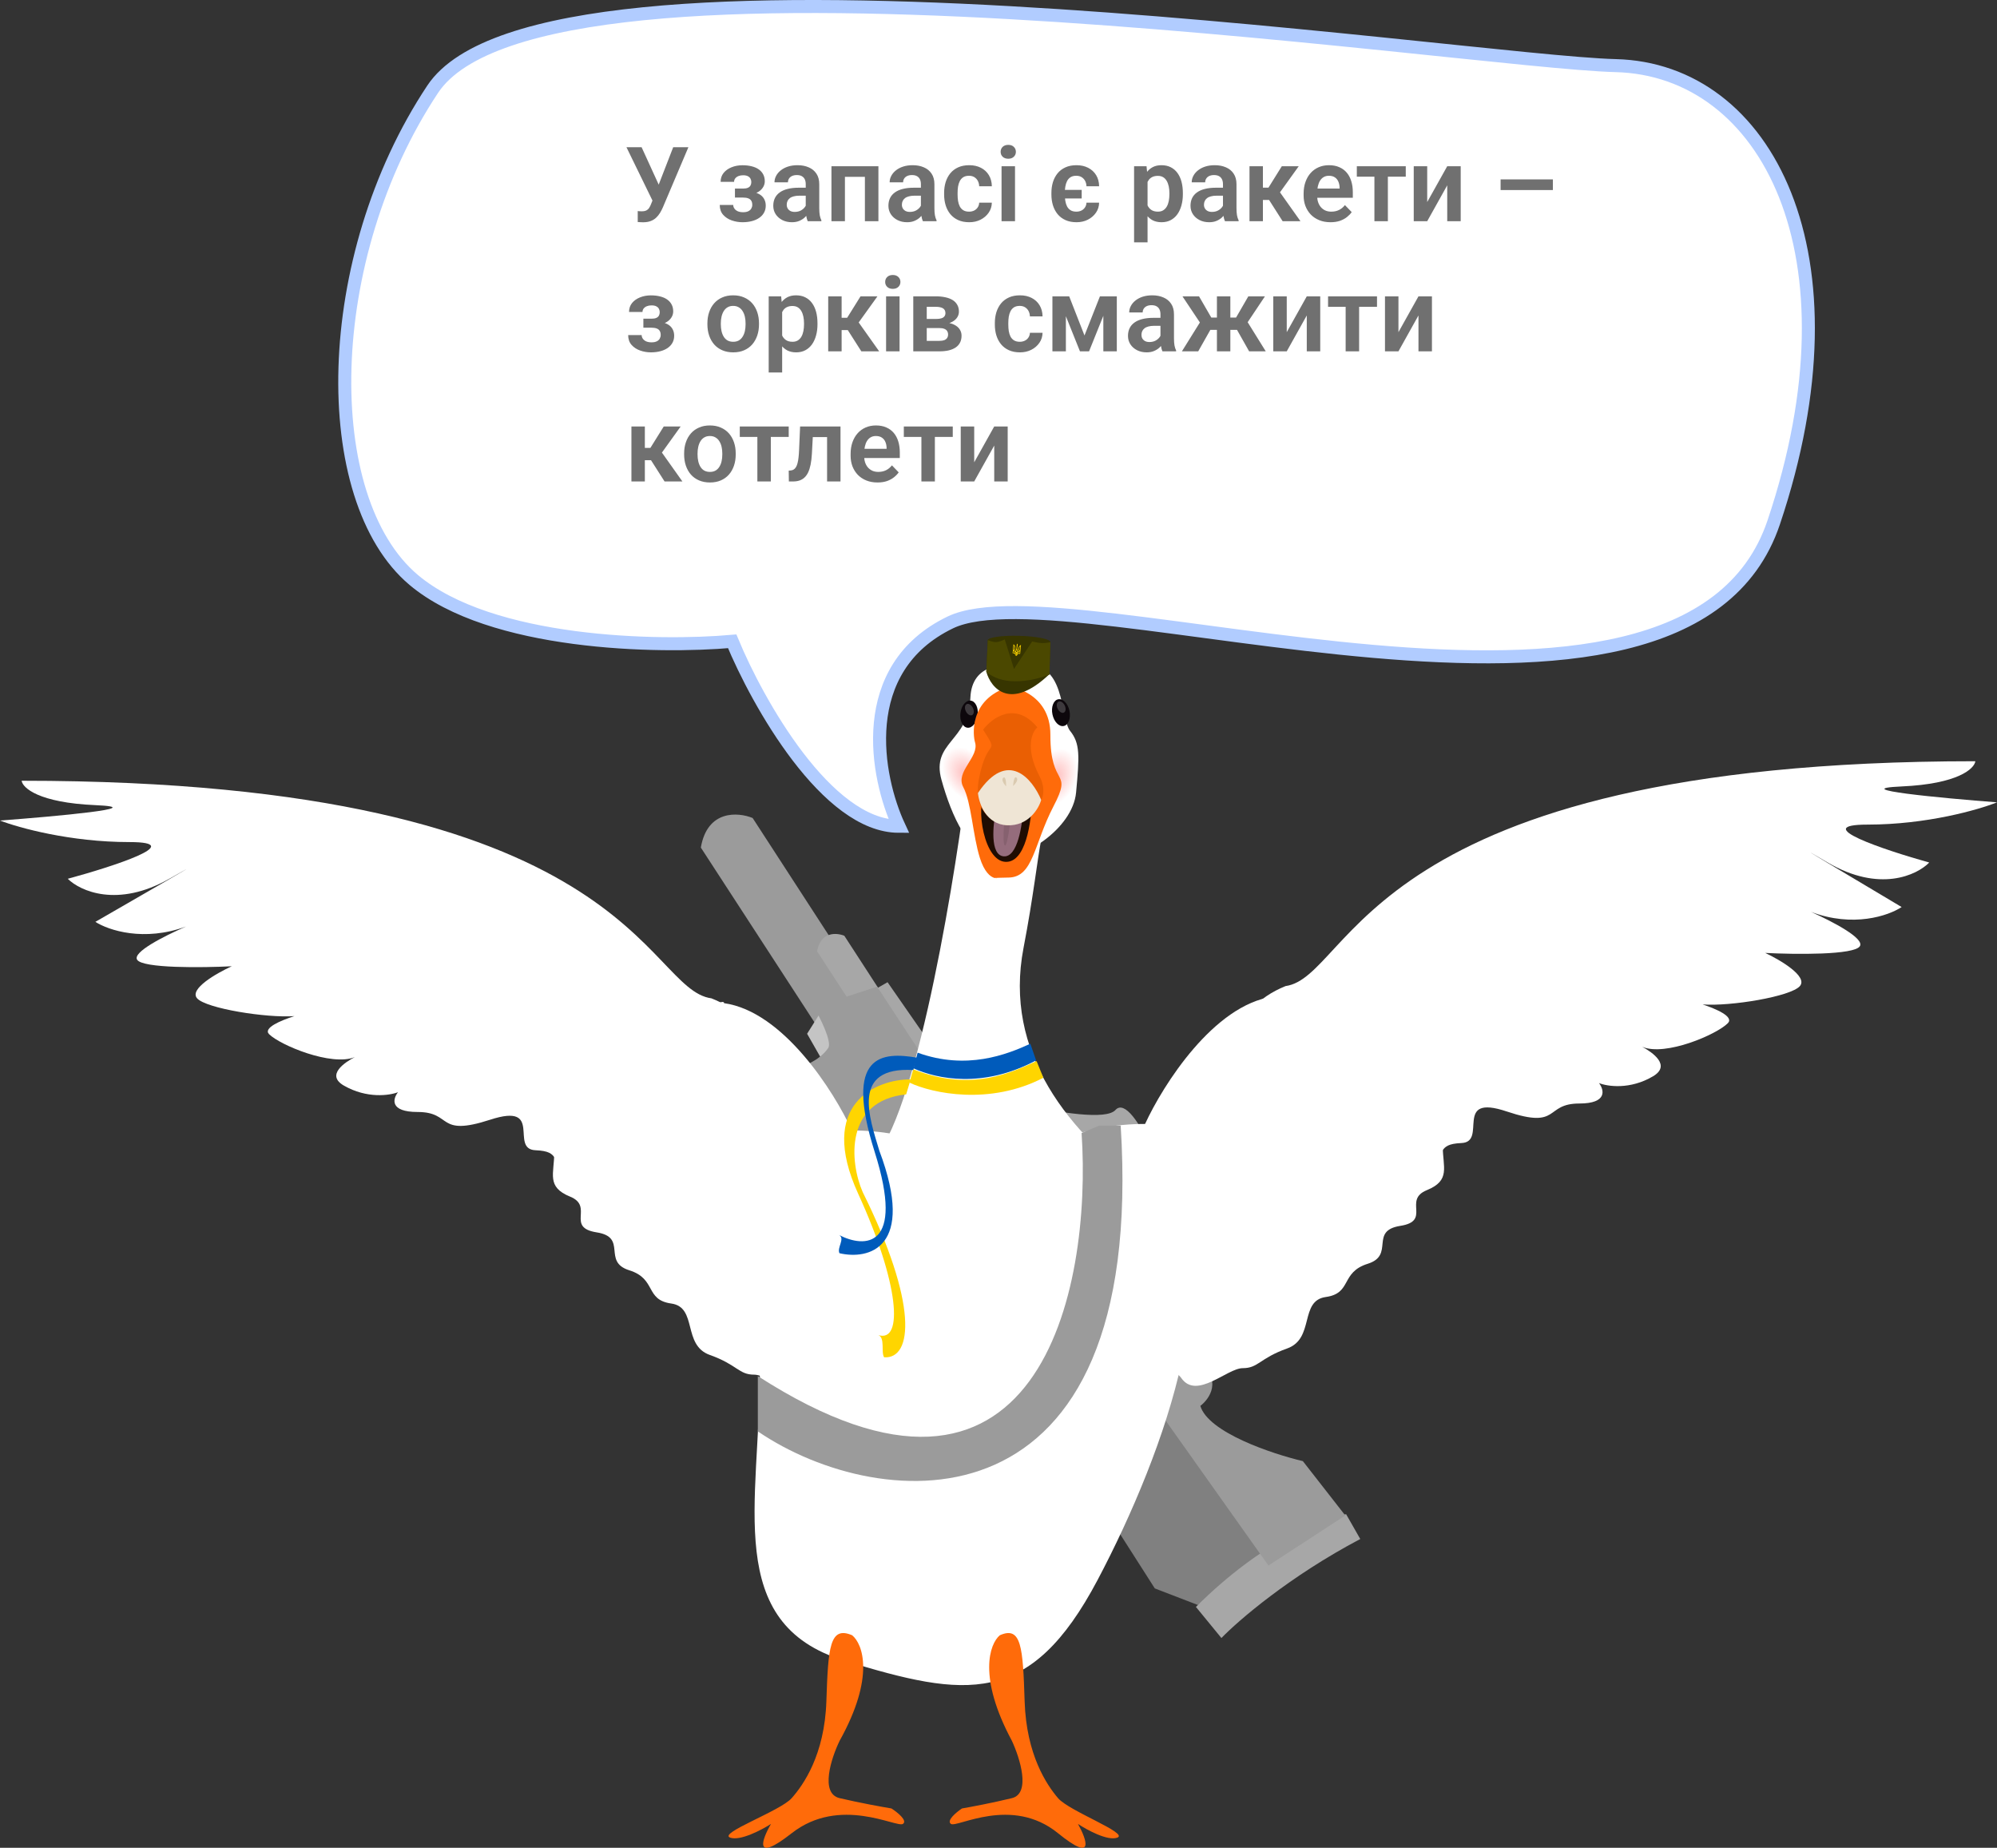 <svg width="307" height="284" viewBox="0 0 307 284" fill="none" xmlns="http://www.w3.org/2000/svg">
<rect x="0" y="0" width="307" height="284" fill="#333333" stroke="none"/>
<path d="M146.089 95.668C131.414 102.747 134.71 119.505 138.193 127C127.114 127 116.488 108.046 112.56 98.569C101.181 99.585 75.46 99.12 63.603 89.14C48.782 76.666 49.268 39.676 66.518 13.711C83.769 -12.254 225.174 9.505 248.377 10.085C271.58 10.665 286.523 39.096 272.674 80.292C258.825 121.488 164.433 86.82 146.089 95.668Z" fill="white" stroke="#B1CCFF" stroke-width="2"/>
<path d="M177.528 244.139L184.158 246.689L194.421 239.194L163.616 196.325L130.183 170.002L177.528 244.139Z" fill="#808080"/>
<rect x="145.301" y="207.374" width="11.156" height="6.301" transform="rotate(-119.719 145.301 207.374)" fill="#C4C4C4"/>
<path d="M155.277 177.511L153.238 181.108L154.699 183.666L156.325 179.346L155.277 177.511Z" fill="#A7A7A7"/>
<rect x="138.337" y="195.174" width="11.156" height="6.301" transform="rotate(-119.719 138.337 195.174)" fill="#C4C4C4"/>
<path d="M187.769 251.764L183.85 246.983C194.138 236.709 203.529 233.202 206.939 232.733L209.115 236.546C198.288 242.25 190.373 249.068 187.769 251.764Z" fill="#A7A7A7"/>
<path d="M146.648 218.59L123.419 182.22C124.717 178.576 128.326 178.209 129.968 178.481L152.749 215.107C152.088 218.41 148.407 218.805 146.648 218.59Z" fill="#A7A7A7"/>
<path d="M125.762 157.985L107.74 130.27C108.742 124.44 113.465 124.811 115.702 125.725L134.207 154.235L125.762 157.985Z" fill="#9B9B9B"/>
<path d="M135.087 160.782L125.614 146.214C126.14 143.15 128.623 143.345 129.798 143.825L139.525 158.811L135.087 160.782Z" fill="#A7A7A7"/>
<path d="M122.285 167.106L124.561 163.488L129.861 172.773L126.024 173.655L122.285 167.106Z" fill="#C4C4C4"/>
<path d="M124.076 158.888L126.352 155.269L131.652 164.555L127.815 165.437L124.076 158.888Z" fill="#C4C4C4"/>
<path fill-rule="evenodd" clip-rule="evenodd" d="M155.034 183.872L160.952 192.701C161.249 191.085 162.219 188.106 163.728 189.124C165.614 190.397 177.909 188.077 179.463 186.476C181.017 184.875 174.276 167.491 171.475 170.607C168.681 173.714 143.357 166.373 142.92 165.8L142.917 165.796C142.918 165.797 142.919 165.799 142.92 165.8L148.409 173.988C155.39 175.276 166.173 176.858 169.143 175.642C173.632 173.804 174.018 180.429 171.587 181.381C169.55 182.179 159.168 183.724 155.034 183.872ZM134.403 152.13L136.444 150.965L144.962 163.231L142.316 164.742L134.403 152.13Z" fill="#A7A7A7"/>
<path d="M206.811 232.925L194.997 240.62L163.769 196.594L158.364 199.68L165.97 211.545L159.997 215.876L158.943 216.478L155.071 214.227L123.725 163.846L125.228 162.988C125.669 162.737 126.705 162.002 127.32 161.08C127.936 160.158 126.128 156.527 125.148 154.827L134.839 151.644L149.285 173.669C154.873 182.364 166.677 199.865 169.191 200.309C172.333 200.865 179.708 205.814 184.283 209.298C187.944 212.085 185.973 214.984 184.53 216.085C185.746 220.173 195.543 223.448 200.289 224.574L206.811 232.925Z" fill="#9B9B9B"/>
<path d="M130.967 173.75C140.489 173.75 146.653 177.256 148.544 179.009C156.739 196.528 127.777 209.394 125.404 212.799C123.031 216.205 118.358 211.285 115.948 211.285C113.538 211.285 113.389 209.772 109.125 208.258C104.86 206.745 107.271 200.918 103.192 200.35C99.112 199.783 100.967 196.566 96.739 195.242C92.512 193.918 96.554 190.172 91.733 189.415C86.912 188.658 91.362 185.442 87.654 183.928C83.946 182.415 85.207 180.417 85.207 177.117C85.207 171.593 111.312 151.879 111.313 154.187C120.42 155.458 128.21 167.758 130.967 173.75Z" fill="white"/>
<path d="M3.326 120C97.53 120 98.956 152.027 109.374 153.446C117.609 156.678 124.807 166.514 87.723 180C84.329 178.649 86.399 176.959 82.327 176.791C78.255 176.622 83.685 169.392 75.37 172.095C67.056 174.797 69.635 170.912 64.206 170.912C59.862 170.912 60.382 168.885 61.185 167.872C59.885 168.378 56.401 168.885 52.871 166.858C50.047 165.236 52.996 163.281 54.547 162.475C50.974 163.94 43.061 160.639 41.367 158.953C40.409 157.999 43.182 156.831 45.26 156.176C40.976 156.487 31.693 155.005 30.304 153.446C29.028 152.014 33.325 149.561 35.632 148.514C31.119 148.739 21.888 148.851 21.074 147.5C20.381 146.35 25.081 143.943 28.602 142.405C22.141 144.781 16.7 142.995 14.66 141.689C21.764 137.601 33.983 130.554 26.028 135.068C18.074 139.581 12.307 136.948 10.418 135.068C17.364 133.187 28.981 129.426 19.886 129.426C10.791 129.426 2.839 127.218 0 126.115C8.518 125.484 23.375 124.128 14.66 123.75C5.945 123.372 3.473 121.092 3.326 120Z" fill="white"/>
<path d="M176.033 172.75C166.511 172.75 160.347 176.256 158.456 178.009C150.261 195.528 179.223 208.394 181.596 211.799C183.969 215.205 188.642 210.285 191.052 210.285C193.462 210.285 193.611 208.772 197.875 207.258C202.14 205.745 199.729 199.918 203.808 199.35C207.887 198.783 206.033 195.566 210.261 194.242C214.488 192.918 210.446 189.172 215.267 188.415C220.088 187.658 215.638 184.442 219.346 182.928C223.054 181.415 221.793 179.417 221.793 176.117C221.793 170.593 195.688 150.879 195.687 153.187C186.58 154.458 178.79 166.758 176.033 172.75Z" fill="white"/>
<path d="M303.674 117C209.47 117 208.045 150.095 197.626 151.561C189.391 154.901 182.193 165.064 219.277 179C222.671 177.604 220.601 175.858 224.673 175.684C228.745 175.509 223.315 168.038 231.63 170.831C239.944 173.624 237.365 169.609 242.794 169.609C247.138 169.609 246.618 167.515 245.815 166.467C247.115 166.991 250.599 167.515 254.129 165.42C256.953 163.744 254.004 161.724 252.453 160.891C256.026 162.405 263.939 158.993 265.633 157.251C266.591 156.266 263.818 155.058 261.74 154.381C266.024 154.703 275.307 153.171 276.696 151.561C277.972 150.081 273.675 147.546 271.368 146.464C275.881 146.697 285.112 146.813 285.926 145.417C286.619 144.228 281.919 141.741 278.398 140.151C284.859 142.607 290.3 140.761 292.34 139.412C285.236 135.188 273.017 127.906 280.972 132.57C288.926 137.234 294.693 134.513 296.582 132.57C289.636 130.627 278.019 126.74 287.114 126.74C296.209 126.74 304.161 124.459 307 123.319C298.482 122.667 283.625 121.266 292.34 120.875C301.055 120.484 303.527 118.129 303.674 117Z" fill="white"/>
<path d="M133.455 178.767C140.095 174.647 146.246 138.789 148.492 121.375C155.241 120.337 167.81 118.885 164.088 121.375C159.435 124.487 160.44 129.637 157.35 145.68C154.261 161.723 164.088 174.098 177.078 183.398C190.068 192.698 179.125 223.191 168.74 242.828C158.355 262.465 148.492 260.946 129.807 255.24C111.122 249.534 116.817 230.971 116.817 210.816C116.817 190.66 125.154 183.917 133.455 178.767Z" fill="white"/>
<path d="M129.079 267.551C134.538 257.748 132.635 252.658 131.001 251.338C127.549 249.867 127.314 253.186 127.039 261.481C126.765 269.776 123.47 274.376 121.705 276.375C119.94 278.373 110.331 281.766 112.253 282.445C113.79 282.988 117.077 281.264 118.528 280.334C117.116 282.747 115.775 286.412 121.705 281.766C129.118 275.96 137.864 280.975 138.806 280.334C139.559 279.821 137.943 278.536 137.041 277.958C135.668 277.732 132.154 277.099 129.079 276.375C126.004 275.651 127.798 270.191 129.079 267.551Z" fill="#FF6B0A"/>
<path d="M155.554 267.551C150.296 257.748 152.129 252.658 153.703 251.338C157.027 249.867 157.253 253.186 157.518 261.481C157.782 269.776 160.955 274.376 162.654 276.375C164.354 278.373 173.607 281.766 171.757 282.445C170.276 282.988 167.111 281.264 165.714 280.334C167.073 282.747 168.365 286.412 162.654 281.766C155.516 275.96 147.094 280.975 146.187 280.334C145.462 279.821 147.018 278.536 147.887 277.958C149.209 277.732 152.593 277.099 155.554 276.375C158.515 275.651 156.788 270.191 155.554 267.551Z" fill="#FF6B0A"/>
<path d="M149.178 107.247C149.386 101.904 154.508 101.88 157.044 102.535C163.871 101.009 162.943 110.401 164.501 112.33C166.06 114.26 165.948 116.152 165.429 121.791C164.909 127.431 157.044 132.403 152.999 131.846C148.955 131.29 146.321 125.576 144.725 119.825C143.13 114.074 148.918 113.926 149.178 107.247Z" fill="white"/>
<ellipse rx="1.335" ry="2.097" transform="matrix(-0.979 0.205 0.205 0.979 163.102 109.532)" fill="#0D070C"/>
<ellipse cx="148.973" cy="109.767" rx="1.335" ry="2.097" transform="rotate(6.937 148.973 109.767)" fill="#0D070C"/>
<ellipse cx="162.207" cy="119.446" rx="3.225" ry="4.543" transform="rotate(22.949 162.207 119.446)" fill="url(#paint0_radial_19332_1266)"/>
<ellipse cx="148.546" cy="118.983" rx="3.225" ry="4.543" transform="rotate(-35.182 148.546 118.983)" fill="url(#paint1_radial_19332_1266)"/>
<ellipse opacity="0.2" rx="0.598" ry="0.94" transform="matrix(-0.895 0.446 0.446 0.895 149.024 109.068)" fill="white"/>
<ellipse opacity="0.2" rx="0.598" ry="0.94" transform="matrix(-0.895 0.446 0.446 0.895 163.136 108.681)" fill="white"/>
<path d="M161.476 112.949C161.5 106.308 155.094 105.471 155.125 105.552C148.804 107.537 149.621 113.226 149.884 114.062C150.606 116.363 146.816 118.584 148.078 120.96C149.339 123.336 149.538 128.388 150.64 131.871C151.316 134.006 152.231 134.757 152.862 134.931C152.696 134.94 152.766 134.945 152.934 134.949C153.096 134.984 153.238 134.98 153.347 134.952C153.193 134.952 153.043 134.951 152.934 134.949C152.91 134.944 152.887 134.938 152.862 134.931C153.081 134.92 153.709 134.903 155.061 134.88C158.875 134.813 158.901 129.803 161.944 123.949C164.987 118.096 161.447 121.251 161.476 112.949Z" fill="#FF6B0A"/>
<path d="M154.958 132.451C157.995 132.055 158.691 125.248 158.66 121.894C156.77 121.561 152.685 121.156 151.47 122.2C149.951 123.504 151.163 132.946 154.958 132.451Z" fill="#1F0C02"/>
<path d="M154.303 131.62C152.158 131.444 152.633 126.746 153.138 124.419L157.281 124.243C157.182 126.775 156.447 131.796 154.303 131.62Z" fill="#956C7C"/>
<path d="M154.468 129.939C154.014 129.643 154.461 124.995 154.742 122.708L155.656 122.766C155.449 125.281 154.922 130.235 154.468 129.939Z" fill="#86616F"/>
<path d="M159.789 119.27C157.546 114.977 158.643 112.497 159.472 111.794C156.092 107.702 152.508 110.325 151.138 112.148C153.749 116.331 151.794 112.979 150.503 119.665C149.471 125.013 153.043 126.665 154.958 126.822C157.503 126.094 162.032 123.564 159.789 119.27Z" fill="#EA5F03"/>
<path d="M150.337 121.886C154.932 115.05 158.738 119.748 160.066 122.951C159.679 124.304 158.091 126.976 154.841 126.847C151.592 126.717 150.485 123.486 150.337 121.886Z" fill="#EFE5D5"/>
<path d="M155.744 120.82C155.773 120.253 155.92 119.201 156.271 119.526C156.622 119.852 156.066 120.524 155.744 120.82Z" fill="#DACAB0"/>
<path d="M154.67 120.867C154.682 120.3 154.612 119.24 154.238 119.539C153.864 119.838 154.371 120.549 154.67 120.867Z" fill="#DACAB0"/>
<path d="M151.853 98.397L151.627 103.251C154.382 105.684 159.24 104.542 161.325 103.667L161.482 98.718L151.853 98.397Z" fill="#373500"/>
<path d="M151.627 103.251C152.349 105.838 155.347 109.301 161.314 103.632L151.627 103.251Z" fill="#373500"/>
<ellipse rx="4.825" ry="0.832" transform="matrix(-1 -0.028 -0.028 1 156.656 98.559)" fill="#373500"/>
<path d="M151.853 98.397L151.627 103.251C154.382 105.684 159.24 104.542 161.325 103.667L161.482 98.718C161.482 98.718 160.703 98.859 160.2 98.848C159.598 98.835 158.679 98.587 158.679 98.587L155.883 102.809L154.46 98.278C154.46 98.278 153.686 98.67 153.151 98.689C152.632 98.709 151.853 98.397 151.853 98.397Z" fill="#4B4800"/>
<path d="M156.958 99.13C156.935 99.141 156.915 99.15 156.898 99.161C156.751 99.25 156.657 99.359 156.611 99.523C156.591 99.592 156.579 99.664 156.565 99.734C156.552 99.796 156.539 99.856 156.524 99.918C156.521 99.934 156.522 99.941 156.541 99.945C156.58 99.952 156.612 99.974 156.624 100.014C156.636 100.048 156.627 100.08 156.604 100.106C156.58 100.133 156.547 100.141 156.512 100.139C156.495 100.137 156.484 100.129 156.476 100.112C156.415 99.983 156.385 99.847 156.381 99.704C156.378 99.587 156.399 99.471 156.415 99.356C156.423 99.29 156.43 99.223 156.441 99.158C156.447 99.116 156.45 99.077 156.443 99.036C156.437 98.994 156.422 98.956 156.396 98.919C156.363 98.947 156.339 98.982 156.327 99.022C156.317 99.059 156.31 99.1 156.306 99.138C156.3 99.179 156.301 99.221 156.298 99.262C156.291 99.369 156.286 99.477 156.275 99.585C156.257 99.763 156.195 99.927 156.089 100.071C156.075 100.091 156.058 100.095 156.036 100.091C155.981 100.081 155.943 100.034 155.948 99.982C155.953 99.933 156 99.894 156.055 99.897C156.075 99.897 156.077 99.891 156.076 99.874C156.074 99.789 156.073 99.703 156.072 99.617C156.069 99.52 156.073 99.424 156.042 99.33C156.001 99.206 155.932 99.119 155.829 99.038C155.821 99.032 155.813 99.027 155.802 99.019C155.801 99.029 155.801 99.036 155.8 99.043C155.757 99.49 155.715 99.919 155.672 100.365C155.669 100.391 155.669 100.391 155.694 100.393C155.786 100.402 155.879 100.411 155.97 100.42C155.987 100.422 155.993 100.427 155.995 100.443C156.01 100.568 156.063 100.676 156.157 100.762C156.176 100.78 156.193 100.803 156.21 100.823C156.269 100.768 156.346 100.734 156.397 100.668C156.438 100.613 156.473 100.555 156.493 100.489C156.498 100.474 156.505 100.471 156.519 100.472C156.613 100.481 156.706 100.49 156.8 100.499C156.816 100.501 156.824 100.498 156.825 100.479C156.869 100.03 156.911 99.598 156.954 99.149C156.957 99.147 156.957 99.142 156.958 99.13ZM156.836 99.325C156.838 99.327 156.842 99.327 156.844 99.329C156.843 99.337 156.843 99.345 156.842 99.353C156.821 99.569 156.802 99.767 156.781 99.983C156.777 100.019 156.777 100.019 156.74 100.015C156.726 100.014 156.72 100.01 156.717 99.996C156.708 99.952 156.683 99.917 156.647 99.892C156.631 99.881 156.63 99.871 156.634 99.855C156.652 99.776 156.671 99.696 156.686 99.617C156.702 99.535 156.727 99.475 156.776 99.406C156.795 99.377 156.816 99.353 156.836 99.325ZM155.879 99.236C155.881 99.237 155.882 99.235 155.884 99.236C155.891 99.246 155.897 99.255 155.902 99.265C155.94 99.339 155.972 99.397 155.976 99.48C155.98 99.585 155.981 99.69 155.984 99.795C155.985 99.809 155.981 99.818 155.966 99.825C155.925 99.843 155.894 99.872 155.875 99.913C155.866 99.932 155.853 99.935 155.823 99.927C155.805 99.921 155.814 99.908 155.815 99.898C155.836 99.678 155.855 99.476 155.877 99.256C155.876 99.249 155.877 99.242 155.879 99.236ZM156.52 100.235C156.525 100.235 156.533 100.234 156.541 100.233C156.616 100.224 156.676 100.193 156.707 100.121C156.711 100.111 156.716 100.106 156.726 100.109C156.735 100.109 156.743 100.11 156.751 100.111C156.763 100.112 156.767 100.117 156.766 100.129C156.757 100.215 156.749 100.303 156.739 100.389C156.739 100.394 156.728 100.404 156.724 100.403C156.661 100.398 156.597 100.392 156.534 100.385C156.53 100.384 156.521 100.375 156.521 100.371C156.52 100.326 156.52 100.282 156.52 100.235ZM156.022 100.187C156.013 100.233 156.003 100.276 155.994 100.321C155.992 100.333 155.982 100.333 155.973 100.332C155.914 100.326 155.856 100.319 155.796 100.315C155.778 100.313 155.773 100.305 155.776 100.288C155.784 100.211 155.791 100.133 155.798 100.055C155.802 100.019 155.802 100.019 155.838 100.023C155.848 100.024 155.857 100.024 155.86 100.037C155.874 100.108 155.92 100.149 155.984 100.175C155.997 100.18 156.011 100.183 156.022 100.187ZM156.3 99.885C156.324 99.978 156.348 100.067 156.39 100.153C156.352 100.174 156.316 100.194 156.279 100.212C156.274 100.215 156.263 100.212 156.257 100.208C156.229 100.186 156.203 100.163 156.174 100.141C156.166 100.135 156.164 100.129 156.171 100.119C156.221 100.053 156.257 99.979 156.29 99.903C156.294 99.898 156.297 99.891 156.3 99.885ZM156.396 100.462C156.394 100.523 156.319 100.637 156.279 100.648C156.278 100.647 156.277 100.645 156.277 100.645C156.283 100.585 156.287 100.525 156.294 100.466C156.295 100.462 156.304 100.456 156.308 100.455C156.338 100.456 156.366 100.459 156.396 100.462ZM156.181 100.641C156.134 100.607 156.088 100.478 156.101 100.433C156.126 100.435 156.154 100.438 156.18 100.44C156.195 100.442 156.199 100.448 156.197 100.462C156.193 100.51 156.188 100.559 156.183 100.607C156.183 100.618 156.182 100.628 156.181 100.641ZM156.364 100.367C156.349 100.366 156.332 100.365 156.317 100.361C156.313 100.361 156.304 100.351 156.306 100.348C156.318 100.297 156.354 100.257 156.404 100.25C156.415 100.249 156.421 100.251 156.422 100.262C156.424 100.294 156.424 100.325 156.426 100.358C156.426 100.37 156.418 100.374 156.408 100.373C156.394 100.37 156.379 100.369 156.364 100.367ZM156.15 100.346C156.136 100.345 156.123 100.344 156.109 100.343C156.095 100.342 156.088 100.336 156.091 100.321C156.098 100.292 156.104 100.264 156.111 100.235C156.115 100.222 156.122 100.219 156.136 100.225C156.179 100.242 156.214 100.293 156.211 100.338C156.21 100.343 156.201 100.35 156.196 100.351C156.18 100.351 156.165 100.348 156.15 100.346Z" fill="#FFD500"/>
<path d="M141.066 161.794C148.597 164.522 154.772 162.087 158.393 160.421L159.283 162.981C151.128 167.339 144.022 165.832 140.435 164.205L141.066 161.794Z" fill="#005BBB"/>
<path d="M140.398 164.354C149.425 167.962 155.712 164.72 159.357 163.092L160.396 165.652C152.172 169.925 143.349 168.066 139.804 166.394L140.398 164.354Z" fill="#FFD500"/>
<path d="M139.997 165.899C134.664 165.885 125.6 169.667 131.942 183.51C138.237 197.25 138.917 206.41 135.025 205.204C134.997 205.194 134.968 205.184 134.938 205.176C134.967 205.186 134.996 205.195 135.025 205.204C136.1 205.619 135.409 207.839 135.917 208.614C140.336 208.91 141.128 200.36 132.626 183.229C130.619 178.634 129.806 169.195 139.304 168.204L139.997 165.899Z" fill="#FFD500"/>
<path d="M140.986 162.564C135.624 161.663 129.671 161.919 134.46 177.033C139.201 191.993 132.87 191.822 129.003 189.824C128.966 189.802 128.926 189.781 128.883 189.762C128.923 189.783 128.963 189.804 129.003 189.824C129.948 190.398 128.633 191.757 129.05 192.618C133.461 193.653 140.861 191.95 135.18 176.862C133.689 171.861 130.731 163.894 140.398 164.466L140.986 162.564Z" fill="#005BBB"/>
<path d="M116.5 211.5C159.807 239.401 167.893 198.168 166.273 174.15L169 173H172.283C176.291 236.461 135.311 232.838 116.5 220V211.5Z" fill="#9B9B9B"/>
<path d="M100.648 29.961L103.492 22.625H105.828L101.906 31.867C101.776 32.164 101.628 32.45 101.461 32.727C101.294 33.003 101.094 33.25 100.859 33.469C100.63 33.682 100.352 33.852 100.023 33.977C99.701 34.102 99.31 34.164 98.852 34.164C98.732 34.164 98.588 34.159 98.422 34.148C98.255 34.143 98.128 34.135 98.039 34.125V32.438C98.102 32.453 98.203 32.464 98.344 32.469C98.49 32.474 98.594 32.477 98.656 32.477C98.958 32.477 99.198 32.43 99.375 32.336C99.557 32.237 99.701 32.104 99.805 31.938C99.914 31.766 100.01 31.57 100.094 31.352L100.648 29.961ZM98.633 22.625L101.359 28.586L102 30.906L100.367 30.953L96.305 22.625H98.633ZM114.633 29.969H112.984V28.984H114.242C114.549 28.984 114.794 28.943 114.977 28.859C115.164 28.776 115.297 28.659 115.375 28.508C115.458 28.357 115.5 28.182 115.5 27.984C115.5 27.807 115.461 27.641 115.383 27.484C115.305 27.323 115.174 27.193 114.992 27.094C114.81 26.99 114.557 26.938 114.234 26.938C113.969 26.938 113.732 26.979 113.523 27.062C113.315 27.146 113.151 27.263 113.031 27.414C112.911 27.565 112.852 27.745 112.852 27.953H110.781C110.781 27.422 110.932 26.966 111.234 26.586C111.542 26.206 111.951 25.914 112.461 25.711C112.971 25.503 113.531 25.398 114.141 25.398C114.667 25.398 115.141 25.453 115.562 25.562C115.984 25.667 116.344 25.823 116.641 26.031C116.938 26.24 117.167 26.497 117.328 26.805C117.49 27.107 117.57 27.458 117.57 27.859C117.57 28.146 117.503 28.417 117.367 28.672C117.232 28.927 117.036 29.154 116.781 29.352C116.526 29.544 116.216 29.695 115.852 29.805C115.492 29.914 115.086 29.969 114.633 29.969ZM112.984 29.406H114.633C115.138 29.406 115.581 29.456 115.961 29.555C116.346 29.648 116.669 29.789 116.93 29.977C117.19 30.164 117.385 30.396 117.516 30.672C117.651 30.943 117.719 31.255 117.719 31.609C117.719 32.01 117.63 32.37 117.453 32.688C117.281 33 117.036 33.266 116.719 33.484C116.401 33.703 116.023 33.87 115.586 33.984C115.148 34.099 114.667 34.156 114.141 34.156C113.573 34.156 113.021 34.062 112.484 33.875C111.953 33.688 111.513 33.398 111.164 33.008C110.82 32.617 110.648 32.115 110.648 31.5H112.719C112.719 31.698 112.779 31.883 112.898 32.055C113.018 32.227 113.19 32.365 113.414 32.469C113.643 32.568 113.919 32.617 114.242 32.617C114.57 32.617 114.839 32.565 115.047 32.461C115.255 32.357 115.406 32.219 115.5 32.047C115.599 31.87 115.648 31.685 115.648 31.492C115.648 31.227 115.596 31.013 115.492 30.852C115.393 30.685 115.237 30.562 115.023 30.484C114.815 30.406 114.555 30.367 114.242 30.367H112.984V29.406ZM123.867 32.203V28.305C123.867 28.018 123.818 27.771 123.719 27.562C123.62 27.354 123.469 27.193 123.266 27.078C123.062 26.963 122.805 26.906 122.492 26.906C122.216 26.906 121.974 26.953 121.766 27.047C121.562 27.141 121.406 27.273 121.297 27.445C121.188 27.612 121.133 27.805 121.133 28.023H119.062C119.062 27.674 119.146 27.344 119.312 27.031C119.479 26.713 119.716 26.432 120.023 26.188C120.336 25.938 120.708 25.742 121.141 25.602C121.578 25.461 122.068 25.391 122.609 25.391C123.25 25.391 123.82 25.5 124.32 25.719C124.826 25.932 125.221 26.255 125.508 26.688C125.799 27.12 125.945 27.664 125.945 28.32V32.008C125.945 32.43 125.971 32.792 126.023 33.094C126.081 33.391 126.164 33.648 126.273 33.867V34H124.172C124.073 33.786 123.997 33.516 123.945 33.188C123.893 32.854 123.867 32.526 123.867 32.203ZM124.156 28.852L124.172 30.078H122.867C122.544 30.078 122.26 30.112 122.016 30.18C121.771 30.242 121.57 30.336 121.414 30.461C121.258 30.581 121.141 30.727 121.062 30.898C120.984 31.065 120.945 31.255 120.945 31.469C120.945 31.677 120.992 31.865 121.086 32.031C121.185 32.198 121.326 32.331 121.508 32.43C121.695 32.523 121.914 32.57 122.164 32.57C122.529 32.57 122.846 32.497 123.117 32.352C123.388 32.2 123.599 32.018 123.75 31.805C123.901 31.591 123.982 31.388 123.992 31.195L124.586 32.086C124.513 32.3 124.404 32.526 124.258 32.766C124.112 33.005 123.924 33.229 123.695 33.438C123.466 33.646 123.19 33.818 122.867 33.953C122.544 34.089 122.169 34.156 121.742 34.156C121.195 34.156 120.706 34.047 120.273 33.828C119.841 33.609 119.5 33.31 119.25 32.93C119 32.55 118.875 32.117 118.875 31.633C118.875 31.185 118.958 30.789 119.125 30.445C119.292 30.102 119.539 29.812 119.867 29.578C120.195 29.338 120.602 29.159 121.086 29.039C121.576 28.914 122.135 28.852 122.766 28.852H124.156ZM133.477 25.547V27.18H129.344V25.547H133.477ZM129.891 25.547V34H127.82V25.547H129.891ZM135.039 25.547V34H132.961V25.547H135.039ZM141.57 32.203V28.305C141.57 28.018 141.521 27.771 141.422 27.562C141.323 27.354 141.172 27.193 140.969 27.078C140.766 26.963 140.508 26.906 140.195 26.906C139.919 26.906 139.677 26.953 139.469 27.047C139.266 27.141 139.109 27.273 139 27.445C138.891 27.612 138.836 27.805 138.836 28.023H136.766C136.766 27.674 136.849 27.344 137.016 27.031C137.182 26.713 137.419 26.432 137.727 26.188C138.039 25.938 138.411 25.742 138.844 25.602C139.281 25.461 139.771 25.391 140.312 25.391C140.953 25.391 141.523 25.5 142.023 25.719C142.529 25.932 142.924 26.255 143.211 26.688C143.503 27.12 143.648 27.664 143.648 28.32V32.008C143.648 32.43 143.674 32.792 143.727 33.094C143.784 33.391 143.867 33.648 143.977 33.867V34H141.875C141.776 33.786 141.701 33.516 141.648 33.188C141.596 32.854 141.57 32.526 141.57 32.203ZM141.859 28.852L141.875 30.078H140.57C140.247 30.078 139.964 30.112 139.719 30.18C139.474 30.242 139.273 30.336 139.117 30.461C138.961 30.581 138.844 30.727 138.766 30.898C138.688 31.065 138.648 31.255 138.648 31.469C138.648 31.677 138.695 31.865 138.789 32.031C138.888 32.198 139.029 32.331 139.211 32.43C139.398 32.523 139.617 32.57 139.867 32.57C140.232 32.57 140.549 32.497 140.82 32.352C141.091 32.2 141.302 32.018 141.453 31.805C141.604 31.591 141.685 31.388 141.695 31.195L142.289 32.086C142.216 32.3 142.107 32.526 141.961 32.766C141.815 33.005 141.628 33.229 141.398 33.438C141.169 33.646 140.893 33.818 140.57 33.953C140.247 34.089 139.872 34.156 139.445 34.156C138.898 34.156 138.409 34.047 137.977 33.828C137.544 33.609 137.203 33.31 136.953 32.93C136.703 32.55 136.578 32.117 136.578 31.633C136.578 31.185 136.661 30.789 136.828 30.445C136.995 30.102 137.242 29.812 137.57 29.578C137.898 29.338 138.305 29.159 138.789 29.039C139.279 28.914 139.839 28.852 140.469 28.852H141.859ZM148.977 32.531C149.268 32.531 149.529 32.474 149.758 32.359C149.987 32.245 150.169 32.083 150.305 31.875C150.445 31.667 150.521 31.424 150.531 31.148H152.477C152.466 31.721 152.305 32.234 151.992 32.688C151.68 33.141 151.263 33.5 150.742 33.766C150.227 34.026 149.648 34.156 149.008 34.156C148.357 34.156 147.789 34.047 147.305 33.828C146.82 33.609 146.417 33.305 146.094 32.914C145.776 32.523 145.536 32.07 145.375 31.555C145.219 31.039 145.141 30.487 145.141 29.898V29.648C145.141 29.06 145.219 28.508 145.375 27.992C145.536 27.477 145.776 27.023 146.094 26.633C146.417 26.242 146.82 25.938 147.305 25.719C147.789 25.5 148.354 25.391 149 25.391C149.682 25.391 150.281 25.523 150.797 25.789C151.318 26.055 151.724 26.43 152.016 26.914C152.312 27.398 152.466 27.969 152.477 28.625H150.531C150.521 28.323 150.453 28.052 150.328 27.812C150.203 27.573 150.026 27.38 149.797 27.234C149.568 27.088 149.289 27.016 148.961 27.016C148.612 27.016 148.32 27.088 148.086 27.234C147.857 27.38 147.677 27.581 147.547 27.836C147.422 28.086 147.333 28.367 147.281 28.68C147.234 28.987 147.211 29.31 147.211 29.648V29.898C147.211 30.242 147.234 30.57 147.281 30.883C147.333 31.195 147.422 31.477 147.547 31.727C147.677 31.971 147.857 32.167 148.086 32.312C148.32 32.458 148.617 32.531 148.977 32.531ZM156.039 25.547V34H153.969V25.547H156.039ZM153.828 23.336C153.828 23.029 153.932 22.773 154.141 22.57C154.354 22.367 154.641 22.266 155 22.266C155.359 22.266 155.643 22.367 155.852 22.57C156.065 22.773 156.172 23.029 156.172 23.336C156.172 23.638 156.065 23.891 155.852 24.094C155.643 24.297 155.359 24.398 155 24.398C154.641 24.398 154.354 24.297 154.141 24.094C153.932 23.891 153.828 23.638 153.828 23.336ZM166.289 29.188V30.5H162.875V29.188H166.289ZM165.469 32.531C165.76 32.531 166.021 32.474 166.25 32.359C166.479 32.245 166.661 32.083 166.797 31.875C166.938 31.667 167.013 31.424 167.023 31.148H168.969C168.958 31.721 168.797 32.234 168.484 32.688C168.172 33.141 167.755 33.5 167.234 33.766C166.719 34.026 166.141 34.156 165.5 34.156C164.849 34.156 164.281 34.047 163.797 33.828C163.312 33.609 162.909 33.305 162.586 32.914C162.268 32.523 162.029 32.07 161.867 31.555C161.711 31.039 161.633 30.487 161.633 29.898V29.648C161.633 29.06 161.711 28.508 161.867 27.992C162.029 27.477 162.268 27.023 162.586 26.633C162.909 26.242 163.312 25.938 163.797 25.719C164.281 25.5 164.844 25.391 165.484 25.391C166.167 25.391 166.766 25.523 167.281 25.789C167.802 26.055 168.211 26.43 168.508 26.914C168.805 27.398 168.958 27.969 168.969 28.625H167.023C167.013 28.323 166.945 28.052 166.82 27.812C166.695 27.573 166.518 27.38 166.289 27.234C166.06 27.088 165.781 27.016 165.453 27.016C165.099 27.016 164.807 27.088 164.578 27.234C164.349 27.38 164.169 27.581 164.039 27.836C163.914 28.086 163.826 28.367 163.773 28.68C163.721 28.987 163.695 29.31 163.695 29.648V29.898C163.695 30.242 163.721 30.57 163.773 30.883C163.826 31.195 163.914 31.477 164.039 31.727C164.169 31.971 164.349 32.167 164.578 32.312C164.812 32.458 165.109 32.531 165.469 32.531ZM176.414 27.172V37.25H174.344V25.547H176.258L176.414 27.172ZM181.844 29.688V29.852C181.844 30.466 181.771 31.037 181.625 31.562C181.484 32.083 181.276 32.539 181 32.93C180.724 33.315 180.38 33.617 179.969 33.836C179.562 34.05 179.094 34.156 178.562 34.156C178.042 34.156 177.589 34.057 177.203 33.859C176.818 33.656 176.492 33.37 176.227 33C175.961 32.63 175.747 32.2 175.586 31.711C175.43 31.216 175.312 30.677 175.234 30.094V29.57C175.312 28.951 175.43 28.388 175.586 27.883C175.747 27.372 175.961 26.932 176.227 26.562C176.492 26.188 176.815 25.898 177.195 25.695C177.581 25.492 178.031 25.391 178.547 25.391C179.083 25.391 179.555 25.492 179.961 25.695C180.372 25.898 180.719 26.19 181 26.57C181.281 26.951 181.492 27.404 181.633 27.93C181.773 28.456 181.844 29.042 181.844 29.688ZM179.773 29.852V29.688C179.773 29.312 179.74 28.966 179.672 28.648C179.604 28.326 179.5 28.044 179.359 27.805C179.219 27.56 179.036 27.37 178.812 27.234C178.589 27.099 178.318 27.031 178 27.031C177.682 27.031 177.409 27.083 177.18 27.188C176.951 27.292 176.763 27.44 176.617 27.633C176.471 27.826 176.357 28.055 176.273 28.32C176.195 28.581 176.143 28.87 176.117 29.188V30.484C176.164 30.87 176.255 31.216 176.391 31.523C176.526 31.831 176.724 32.075 176.984 32.258C177.25 32.44 177.594 32.531 178.016 32.531C178.333 32.531 178.604 32.461 178.828 32.32C179.052 32.18 179.234 31.987 179.375 31.742C179.516 31.492 179.617 31.206 179.68 30.883C179.742 30.56 179.773 30.216 179.773 29.852ZM188.008 32.203V28.305C188.008 28.018 187.958 27.771 187.859 27.562C187.76 27.354 187.609 27.193 187.406 27.078C187.203 26.963 186.945 26.906 186.633 26.906C186.357 26.906 186.115 26.953 185.906 27.047C185.703 27.141 185.547 27.273 185.438 27.445C185.328 27.612 185.273 27.805 185.273 28.023H183.203C183.203 27.674 183.286 27.344 183.453 27.031C183.62 26.713 183.857 26.432 184.164 26.188C184.477 25.938 184.849 25.742 185.281 25.602C185.719 25.461 186.208 25.391 186.75 25.391C187.391 25.391 187.961 25.5 188.461 25.719C188.966 25.932 189.362 26.255 189.648 26.688C189.94 27.12 190.086 27.664 190.086 28.32V32.008C190.086 32.43 190.112 32.792 190.164 33.094C190.221 33.391 190.305 33.648 190.414 33.867V34H188.312C188.214 33.786 188.138 33.516 188.086 33.188C188.034 32.854 188.008 32.526 188.008 32.203ZM188.297 28.852L188.312 30.078H187.008C186.685 30.078 186.401 30.112 186.156 30.18C185.911 30.242 185.711 30.336 185.555 30.461C185.398 30.581 185.281 30.727 185.203 30.898C185.125 31.065 185.086 31.255 185.086 31.469C185.086 31.677 185.133 31.865 185.227 32.031C185.326 32.198 185.466 32.331 185.648 32.43C185.836 32.523 186.055 32.57 186.305 32.57C186.669 32.57 186.987 32.497 187.258 32.352C187.529 32.2 187.74 32.018 187.891 31.805C188.042 31.591 188.122 31.388 188.133 31.195L188.727 32.086C188.654 32.3 188.544 32.526 188.398 32.766C188.253 33.005 188.065 33.229 187.836 33.438C187.607 33.646 187.331 33.818 187.008 33.953C186.685 34.089 186.31 34.156 185.883 34.156C185.336 34.156 184.846 34.047 184.414 33.828C183.982 33.609 183.641 33.31 183.391 32.93C183.141 32.55 183.016 32.117 183.016 31.633C183.016 31.185 183.099 30.789 183.266 30.445C183.432 30.102 183.68 29.812 184.008 29.578C184.336 29.338 184.742 29.159 185.227 29.039C185.716 28.914 186.276 28.852 186.906 28.852H188.297ZM194.148 25.547V34H192.086V25.547H194.148ZM199.656 25.547L195.93 30.734H193.734L193.477 28.844H195L197.055 25.547H199.656ZM197.18 34L194.867 30.375L196.586 29.297L199.922 34H197.18ZM204.539 34.156C203.898 34.156 203.323 34.052 202.812 33.844C202.302 33.635 201.867 33.346 201.508 32.977C201.154 32.602 200.88 32.167 200.688 31.672C200.5 31.172 200.406 30.635 200.406 30.062V29.75C200.406 29.099 200.5 28.508 200.688 27.977C200.875 27.44 201.141 26.979 201.484 26.594C201.828 26.208 202.24 25.912 202.719 25.703C203.198 25.495 203.727 25.391 204.305 25.391C204.904 25.391 205.432 25.492 205.891 25.695C206.349 25.893 206.732 26.174 207.039 26.539C207.346 26.904 207.578 27.341 207.734 27.852C207.891 28.357 207.969 28.917 207.969 29.531V30.398H201.344V28.977H205.938V28.82C205.927 28.492 205.865 28.193 205.75 27.922C205.635 27.646 205.458 27.427 205.219 27.266C204.979 27.099 204.669 27.016 204.289 27.016C203.982 27.016 203.714 27.083 203.484 27.219C203.26 27.349 203.073 27.537 202.922 27.781C202.776 28.021 202.667 28.307 202.594 28.641C202.521 28.974 202.484 29.344 202.484 29.75V30.062C202.484 30.417 202.531 30.745 202.625 31.047C202.724 31.349 202.867 31.612 203.055 31.836C203.247 32.055 203.477 32.227 203.742 32.352C204.013 32.471 204.32 32.531 204.664 32.531C205.096 32.531 205.487 32.448 205.836 32.281C206.19 32.109 206.497 31.857 206.758 31.523L207.797 32.602C207.62 32.862 207.38 33.112 207.078 33.352C206.781 33.591 206.422 33.786 206 33.938C205.578 34.083 205.091 34.156 204.539 34.156ZM213.359 25.547V34H211.289V25.547H213.359ZM216.109 25.547V27.156H208.586V25.547H216.109ZM219.406 31.055L222.484 25.547H224.555V34H222.484V28.484L219.406 34H217.336V25.547H219.406V31.055ZM238.727 27.57V29.211H230.688V27.57H238.727ZM100.555 49.969H98.906V48.984H100.164C100.471 48.984 100.716 48.943 100.898 48.859C101.086 48.776 101.219 48.659 101.297 48.508C101.38 48.357 101.422 48.182 101.422 47.984C101.422 47.807 101.383 47.641 101.305 47.484C101.227 47.323 101.096 47.193 100.914 47.094C100.732 46.99 100.479 46.938 100.156 46.938C99.891 46.938 99.654 46.979 99.445 47.062C99.237 47.146 99.073 47.263 98.953 47.414C98.833 47.565 98.773 47.745 98.773 47.953H96.703C96.703 47.422 96.854 46.966 97.156 46.586C97.463 46.206 97.872 45.914 98.383 45.711C98.893 45.503 99.453 45.398 100.062 45.398C100.589 45.398 101.062 45.453 101.484 45.562C101.906 45.667 102.266 45.823 102.562 46.031C102.859 46.24 103.089 46.497 103.25 46.805C103.411 47.107 103.492 47.458 103.492 47.859C103.492 48.146 103.424 48.417 103.289 48.672C103.154 48.927 102.958 49.154 102.703 49.352C102.448 49.544 102.138 49.695 101.773 49.805C101.414 49.914 101.008 49.969 100.555 49.969ZM98.906 49.406H100.555C101.06 49.406 101.503 49.456 101.883 49.555C102.268 49.648 102.591 49.789 102.852 49.977C103.112 50.164 103.307 50.396 103.438 50.672C103.573 50.943 103.641 51.255 103.641 51.609C103.641 52.01 103.552 52.37 103.375 52.688C103.203 53 102.958 53.266 102.641 53.484C102.323 53.703 101.945 53.87 101.508 53.984C101.07 54.099 100.589 54.156 100.062 54.156C99.495 54.156 98.943 54.062 98.406 53.875C97.875 53.688 97.435 53.398 97.086 53.008C96.742 52.617 96.57 52.115 96.57 51.5H98.641C98.641 51.698 98.701 51.883 98.82 52.055C98.94 52.227 99.112 52.365 99.336 52.469C99.565 52.568 99.841 52.617 100.164 52.617C100.492 52.617 100.76 52.565 100.969 52.461C101.177 52.357 101.328 52.219 101.422 52.047C101.521 51.87 101.57 51.685 101.57 51.492C101.57 51.227 101.518 51.013 101.414 50.852C101.315 50.685 101.159 50.562 100.945 50.484C100.737 50.406 100.477 50.367 100.164 50.367H98.906V49.406ZM108.75 49.859V49.695C108.75 49.075 108.839 48.505 109.016 47.984C109.193 47.458 109.451 47.003 109.789 46.617C110.128 46.232 110.542 45.932 111.031 45.719C111.521 45.5 112.078 45.391 112.703 45.391C113.339 45.391 113.901 45.5 114.391 45.719C114.885 45.932 115.302 46.232 115.641 46.617C115.979 47.003 116.237 47.458 116.414 47.984C116.591 48.505 116.68 49.075 116.68 49.695V49.859C116.68 50.474 116.591 51.044 116.414 51.57C116.237 52.091 115.979 52.547 115.641 52.938C115.302 53.323 114.888 53.622 114.398 53.836C113.909 54.05 113.349 54.156 112.719 54.156C112.094 54.156 111.534 54.05 111.039 53.836C110.544 53.622 110.128 53.323 109.789 52.938C109.451 52.547 109.193 52.091 109.016 51.57C108.839 51.044 108.75 50.474 108.75 49.859ZM110.812 49.695V49.859C110.812 50.229 110.849 50.575 110.922 50.898C110.995 51.221 111.107 51.505 111.258 51.75C111.409 51.995 111.604 52.188 111.844 52.328C112.089 52.464 112.38 52.531 112.719 52.531C113.052 52.531 113.339 52.464 113.578 52.328C113.818 52.188 114.013 51.995 114.164 51.75C114.32 51.505 114.435 51.221 114.508 50.898C114.581 50.575 114.617 50.229 114.617 49.859V49.695C114.617 49.331 114.581 48.99 114.508 48.672C114.435 48.349 114.32 48.065 114.164 47.82C114.013 47.57 113.815 47.375 113.57 47.234C113.331 47.089 113.042 47.016 112.703 47.016C112.37 47.016 112.083 47.089 111.844 47.234C111.604 47.375 111.409 47.57 111.258 47.82C111.107 48.065 110.995 48.349 110.922 48.672C110.849 48.99 110.812 49.331 110.812 49.695ZM120.242 47.172V57.25H118.172V45.547H120.086L120.242 47.172ZM125.672 49.688V49.852C125.672 50.466 125.599 51.036 125.453 51.562C125.312 52.083 125.104 52.539 124.828 52.93C124.552 53.315 124.208 53.617 123.797 53.836C123.391 54.05 122.922 54.156 122.391 54.156C121.87 54.156 121.417 54.057 121.031 53.859C120.646 53.656 120.32 53.37 120.055 53C119.789 52.63 119.576 52.2 119.414 51.711C119.258 51.216 119.141 50.677 119.062 50.094V49.57C119.141 48.95 119.258 48.388 119.414 47.883C119.576 47.372 119.789 46.932 120.055 46.562C120.32 46.188 120.643 45.898 121.023 45.695C121.409 45.492 121.859 45.391 122.375 45.391C122.911 45.391 123.383 45.492 123.789 45.695C124.201 45.898 124.547 46.19 124.828 46.57C125.109 46.95 125.32 47.404 125.461 47.93C125.602 48.456 125.672 49.042 125.672 49.688ZM123.602 49.852V49.688C123.602 49.312 123.568 48.966 123.5 48.648C123.432 48.325 123.328 48.044 123.188 47.805C123.047 47.56 122.865 47.37 122.641 47.234C122.417 47.099 122.146 47.031 121.828 47.031C121.51 47.031 121.237 47.083 121.008 47.188C120.779 47.292 120.591 47.44 120.445 47.633C120.299 47.825 120.185 48.055 120.102 48.32C120.023 48.581 119.971 48.87 119.945 49.188V50.484C119.992 50.87 120.083 51.216 120.219 51.523C120.354 51.831 120.552 52.075 120.812 52.258C121.078 52.44 121.422 52.531 121.844 52.531C122.161 52.531 122.432 52.461 122.656 52.32C122.88 52.18 123.062 51.987 123.203 51.742C123.344 51.492 123.445 51.206 123.508 50.883C123.57 50.56 123.602 50.216 123.602 49.852ZM129.383 45.547V54H127.32V45.547H129.383ZM134.891 45.547L131.164 50.734H128.969L128.711 48.844H130.234L132.289 45.547H134.891ZM132.414 54L130.102 50.375L131.82 49.297L135.156 54H132.414ZM138.289 45.547V54H136.219V45.547H138.289ZM136.078 43.336C136.078 43.029 136.182 42.773 136.391 42.57C136.604 42.367 136.891 42.266 137.25 42.266C137.609 42.266 137.893 42.367 138.102 42.57C138.315 42.773 138.422 43.029 138.422 43.336C138.422 43.638 138.315 43.891 138.102 44.094C137.893 44.297 137.609 44.398 137.25 44.398C136.891 44.398 136.604 44.297 136.391 44.094C136.182 43.891 136.078 43.638 136.078 43.336ZM144.414 50.422H141.734L141.719 49.023H143.922C144.25 49.023 144.518 48.99 144.727 48.922C144.935 48.854 145.089 48.753 145.188 48.617C145.292 48.482 145.344 48.318 145.344 48.125C145.344 47.958 145.312 47.815 145.25 47.695C145.188 47.57 145.094 47.469 144.969 47.391C144.849 47.312 144.695 47.255 144.508 47.219C144.326 47.177 144.112 47.156 143.867 47.156H142.469V54H140.398V45.547H143.867C144.414 45.547 144.906 45.596 145.344 45.695C145.781 45.789 146.154 45.932 146.461 46.125C146.768 46.318 147.003 46.562 147.164 46.859C147.331 47.151 147.414 47.495 147.414 47.891C147.414 48.151 147.357 48.396 147.242 48.625C147.128 48.854 146.958 49.057 146.734 49.234C146.51 49.411 146.234 49.557 145.906 49.672C145.578 49.781 145.203 49.849 144.781 49.875L144.414 50.422ZM144.414 54H141.18L141.945 52.391H144.414C144.716 52.391 144.966 52.354 145.164 52.281C145.362 52.203 145.508 52.091 145.602 51.945C145.701 51.8 145.75 51.622 145.75 51.414C145.75 51.211 145.703 51.036 145.609 50.891C145.521 50.74 145.378 50.625 145.18 50.547C144.987 50.464 144.732 50.422 144.414 50.422H142.281L142.297 49.023H144.773L145.32 49.578C145.883 49.615 146.349 49.729 146.719 49.922C147.089 50.109 147.365 50.349 147.547 50.641C147.729 50.927 147.82 51.242 147.82 51.586C147.82 51.987 147.745 52.339 147.594 52.641C147.443 52.943 147.221 53.195 146.93 53.398C146.638 53.596 146.281 53.747 145.859 53.852C145.438 53.95 144.956 54 144.414 54ZM156.773 52.531C157.065 52.531 157.326 52.474 157.555 52.359C157.784 52.245 157.966 52.083 158.102 51.875C158.242 51.667 158.318 51.425 158.328 51.148H160.273C160.263 51.721 160.102 52.234 159.789 52.688C159.477 53.141 159.06 53.5 158.539 53.766C158.023 54.026 157.445 54.156 156.805 54.156C156.154 54.156 155.586 54.047 155.102 53.828C154.617 53.609 154.214 53.305 153.891 52.914C153.573 52.523 153.333 52.07 153.172 51.555C153.016 51.039 152.938 50.487 152.938 49.898V49.648C152.938 49.06 153.016 48.508 153.172 47.992C153.333 47.477 153.573 47.023 153.891 46.633C154.214 46.242 154.617 45.938 155.102 45.719C155.586 45.5 156.151 45.391 156.797 45.391C157.479 45.391 158.078 45.523 158.594 45.789C159.115 46.055 159.521 46.43 159.812 46.914C160.109 47.398 160.263 47.969 160.273 48.625H158.328C158.318 48.323 158.25 48.052 158.125 47.812C158 47.573 157.823 47.38 157.594 47.234C157.365 47.089 157.086 47.016 156.758 47.016C156.409 47.016 156.117 47.089 155.883 47.234C155.654 47.38 155.474 47.581 155.344 47.836C155.219 48.086 155.13 48.367 155.078 48.68C155.031 48.987 155.008 49.31 155.008 49.648V49.898C155.008 50.242 155.031 50.57 155.078 50.883C155.13 51.195 155.219 51.477 155.344 51.727C155.474 51.971 155.654 52.167 155.883 52.312C156.117 52.458 156.414 52.531 156.773 52.531ZM166.719 51.562L169.094 45.547H170.82L167.422 54H166.023L162.633 45.547H164.367L166.719 51.562ZM163.859 45.547V54H161.789V45.547H163.859ZM169.617 54V45.547H171.688V54H169.617ZM178.398 52.203V48.305C178.398 48.018 178.349 47.771 178.25 47.562C178.151 47.354 178 47.193 177.797 47.078C177.594 46.964 177.336 46.906 177.023 46.906C176.747 46.906 176.505 46.953 176.297 47.047C176.094 47.141 175.938 47.273 175.828 47.445C175.719 47.612 175.664 47.805 175.664 48.023H173.594C173.594 47.675 173.677 47.344 173.844 47.031C174.01 46.714 174.247 46.432 174.555 46.188C174.867 45.938 175.24 45.742 175.672 45.602C176.109 45.461 176.599 45.391 177.141 45.391C177.781 45.391 178.352 45.5 178.852 45.719C179.357 45.932 179.753 46.255 180.039 46.688C180.331 47.12 180.477 47.664 180.477 48.32V52.008C180.477 52.43 180.503 52.792 180.555 53.094C180.612 53.391 180.695 53.648 180.805 53.867V54H178.703C178.604 53.786 178.529 53.516 178.477 53.188C178.424 52.854 178.398 52.526 178.398 52.203ZM178.688 48.852L178.703 50.078H177.398C177.076 50.078 176.792 50.112 176.547 50.18C176.302 50.242 176.102 50.336 175.945 50.461C175.789 50.581 175.672 50.727 175.594 50.898C175.516 51.065 175.477 51.255 175.477 51.469C175.477 51.677 175.523 51.865 175.617 52.031C175.716 52.198 175.857 52.331 176.039 52.43C176.227 52.523 176.445 52.57 176.695 52.57C177.06 52.57 177.378 52.497 177.648 52.352C177.919 52.2 178.13 52.018 178.281 51.805C178.432 51.591 178.513 51.388 178.523 51.195L179.117 52.086C179.044 52.3 178.935 52.526 178.789 52.766C178.643 53.005 178.456 53.229 178.227 53.438C177.997 53.646 177.721 53.818 177.398 53.953C177.076 54.089 176.701 54.156 176.273 54.156C175.727 54.156 175.237 54.047 174.805 53.828C174.372 53.609 174.031 53.31 173.781 52.93C173.531 52.55 173.406 52.117 173.406 51.633C173.406 51.185 173.49 50.789 173.656 50.445C173.823 50.102 174.07 49.812 174.398 49.578C174.727 49.339 175.133 49.159 175.617 49.039C176.107 48.914 176.667 48.852 177.297 48.852H178.688ZM185.219 50.703L181.781 45.547H184.328L186.211 48.805H187.844L187.586 50.703H185.219ZM186.25 50.375L184.203 54H181.695L184.625 49.297L186.25 50.375ZM189.141 45.547V54H187.078V45.547H189.141ZM194.461 45.547L191.016 50.703H188.648L188.391 48.805H190.023L191.906 45.547H194.461ZM192.031 54L189.984 50.375L191.664 49.297L194.586 54H192.031ZM197.812 51.055L200.891 45.547H202.961V54H200.891V48.484L197.812 54H195.742V45.547H197.812V51.055ZM208.938 45.547V54H206.867V45.547H208.938ZM211.688 45.547V47.156H204.164V45.547H211.688ZM214.984 51.055L218.062 45.547H220.133V54H218.062V48.484L214.984 54H212.914V45.547H214.984V51.055ZM99.133 65.547V74H97.07V65.547H99.133ZM104.641 65.547L100.914 70.734H98.719L98.461 68.844H99.984L102.039 65.547H104.641ZM102.164 74L99.852 70.375L101.57 69.297L104.906 74H102.164ZM105.172 69.859V69.695C105.172 69.076 105.26 68.505 105.438 67.984C105.615 67.458 105.872 67.003 106.211 66.617C106.549 66.232 106.964 65.932 107.453 65.719C107.943 65.5 108.5 65.391 109.125 65.391C109.76 65.391 110.323 65.5 110.812 65.719C111.307 65.932 111.724 66.232 112.062 66.617C112.401 67.003 112.659 67.458 112.836 67.984C113.013 68.505 113.102 69.076 113.102 69.695V69.859C113.102 70.474 113.013 71.044 112.836 71.57C112.659 72.091 112.401 72.547 112.062 72.938C111.724 73.323 111.31 73.622 110.82 73.836C110.331 74.049 109.771 74.156 109.141 74.156C108.516 74.156 107.956 74.049 107.461 73.836C106.966 73.622 106.549 73.323 106.211 72.938C105.872 72.547 105.615 72.091 105.438 71.57C105.26 71.044 105.172 70.474 105.172 69.859ZM107.234 69.695V69.859C107.234 70.229 107.271 70.576 107.344 70.898C107.417 71.221 107.529 71.505 107.68 71.75C107.831 71.995 108.026 72.188 108.266 72.328C108.51 72.463 108.802 72.531 109.141 72.531C109.474 72.531 109.76 72.463 110 72.328C110.24 72.188 110.435 71.995 110.586 71.75C110.742 71.505 110.857 71.221 110.93 70.898C111.003 70.576 111.039 70.229 111.039 69.859V69.695C111.039 69.331 111.003 68.99 110.93 68.672C110.857 68.349 110.742 68.065 110.586 67.82C110.435 67.57 110.237 67.375 109.992 67.234C109.753 67.088 109.464 67.016 109.125 67.016C108.792 67.016 108.505 67.088 108.266 67.234C108.026 67.375 107.831 67.57 107.68 67.82C107.529 68.065 107.417 68.349 107.344 68.672C107.271 68.99 107.234 69.331 107.234 69.695ZM118.5 65.547V74H116.43V65.547H118.5ZM121.25 65.547V67.156H113.727V65.547H121.25ZM127.656 65.547V67.18H123.516V65.547H127.656ZM129.211 65.547V74H127.148V65.547H129.211ZM123 65.547H125.039L124.812 69.766C124.776 70.385 124.711 70.93 124.617 71.398C124.523 71.862 124.398 72.26 124.242 72.594C124.086 72.922 123.896 73.19 123.672 73.398C123.448 73.607 123.188 73.76 122.891 73.859C122.599 73.953 122.271 74 121.906 74H121.273L121.25 72.336L121.547 72.312C121.729 72.297 121.885 72.247 122.016 72.164C122.151 72.081 122.266 71.961 122.359 71.805C122.458 71.648 122.539 71.448 122.602 71.203C122.669 70.953 122.721 70.662 122.758 70.328C122.799 69.99 122.828 69.599 122.844 69.156L123 65.547ZM134.898 74.156C134.258 74.156 133.682 74.052 133.172 73.844C132.661 73.635 132.227 73.346 131.867 72.977C131.513 72.602 131.24 72.167 131.047 71.672C130.859 71.172 130.766 70.635 130.766 70.062V69.75C130.766 69.099 130.859 68.508 131.047 67.977C131.234 67.44 131.5 66.979 131.844 66.594C132.188 66.208 132.599 65.912 133.078 65.703C133.557 65.495 134.086 65.391 134.664 65.391C135.263 65.391 135.792 65.492 136.25 65.695C136.708 65.893 137.091 66.174 137.398 66.539C137.706 66.904 137.938 67.341 138.094 67.852C138.25 68.357 138.328 68.917 138.328 69.531V70.398H131.703V68.977H136.297V68.82C136.286 68.492 136.224 68.193 136.109 67.922C135.995 67.646 135.818 67.427 135.578 67.266C135.339 67.099 135.029 67.016 134.648 67.016C134.341 67.016 134.073 67.083 133.844 67.219C133.62 67.349 133.432 67.537 133.281 67.781C133.135 68.021 133.026 68.307 132.953 68.641C132.88 68.974 132.844 69.344 132.844 69.75V70.062C132.844 70.417 132.891 70.745 132.984 71.047C133.083 71.349 133.227 71.612 133.414 71.836C133.607 72.055 133.836 72.227 134.102 72.352C134.372 72.471 134.68 72.531 135.023 72.531C135.456 72.531 135.846 72.448 136.195 72.281C136.549 72.109 136.857 71.857 137.117 71.523L138.156 72.602C137.979 72.862 137.74 73.112 137.438 73.352C137.141 73.591 136.781 73.787 136.359 73.938C135.938 74.083 135.451 74.156 134.898 74.156ZM143.719 65.547V74H141.648V65.547H143.719ZM146.469 65.547V67.156H138.945V65.547H146.469ZM149.766 71.055L152.844 65.547H154.914V74H152.844V68.484L149.766 74H147.695V65.547H149.766V71.055Z" fill="#707070"/>
<defs>
<radialGradient id="paint0_radial_19332_1266" cx="0" cy="0" r="1" gradientUnits="userSpaceOnUse" gradientTransform="translate(162.207 119.446) rotate(90) scale(4.543 3.225)">
<stop stop-color="#FFBBBB"/>
<stop offset="1" stop-color="#FFBBBB" stop-opacity="0"/>
</radialGradient>
<radialGradient id="paint1_radial_19332_1266" cx="0" cy="0" r="1" gradientUnits="userSpaceOnUse" gradientTransform="translate(148.546 118.983) rotate(90) scale(4.543 3.225)">
<stop stop-color="#FFBBBB"/>
<stop offset="1" stop-color="#FFBBBB" stop-opacity="0"/>
</radialGradient>
</defs>
</svg>
